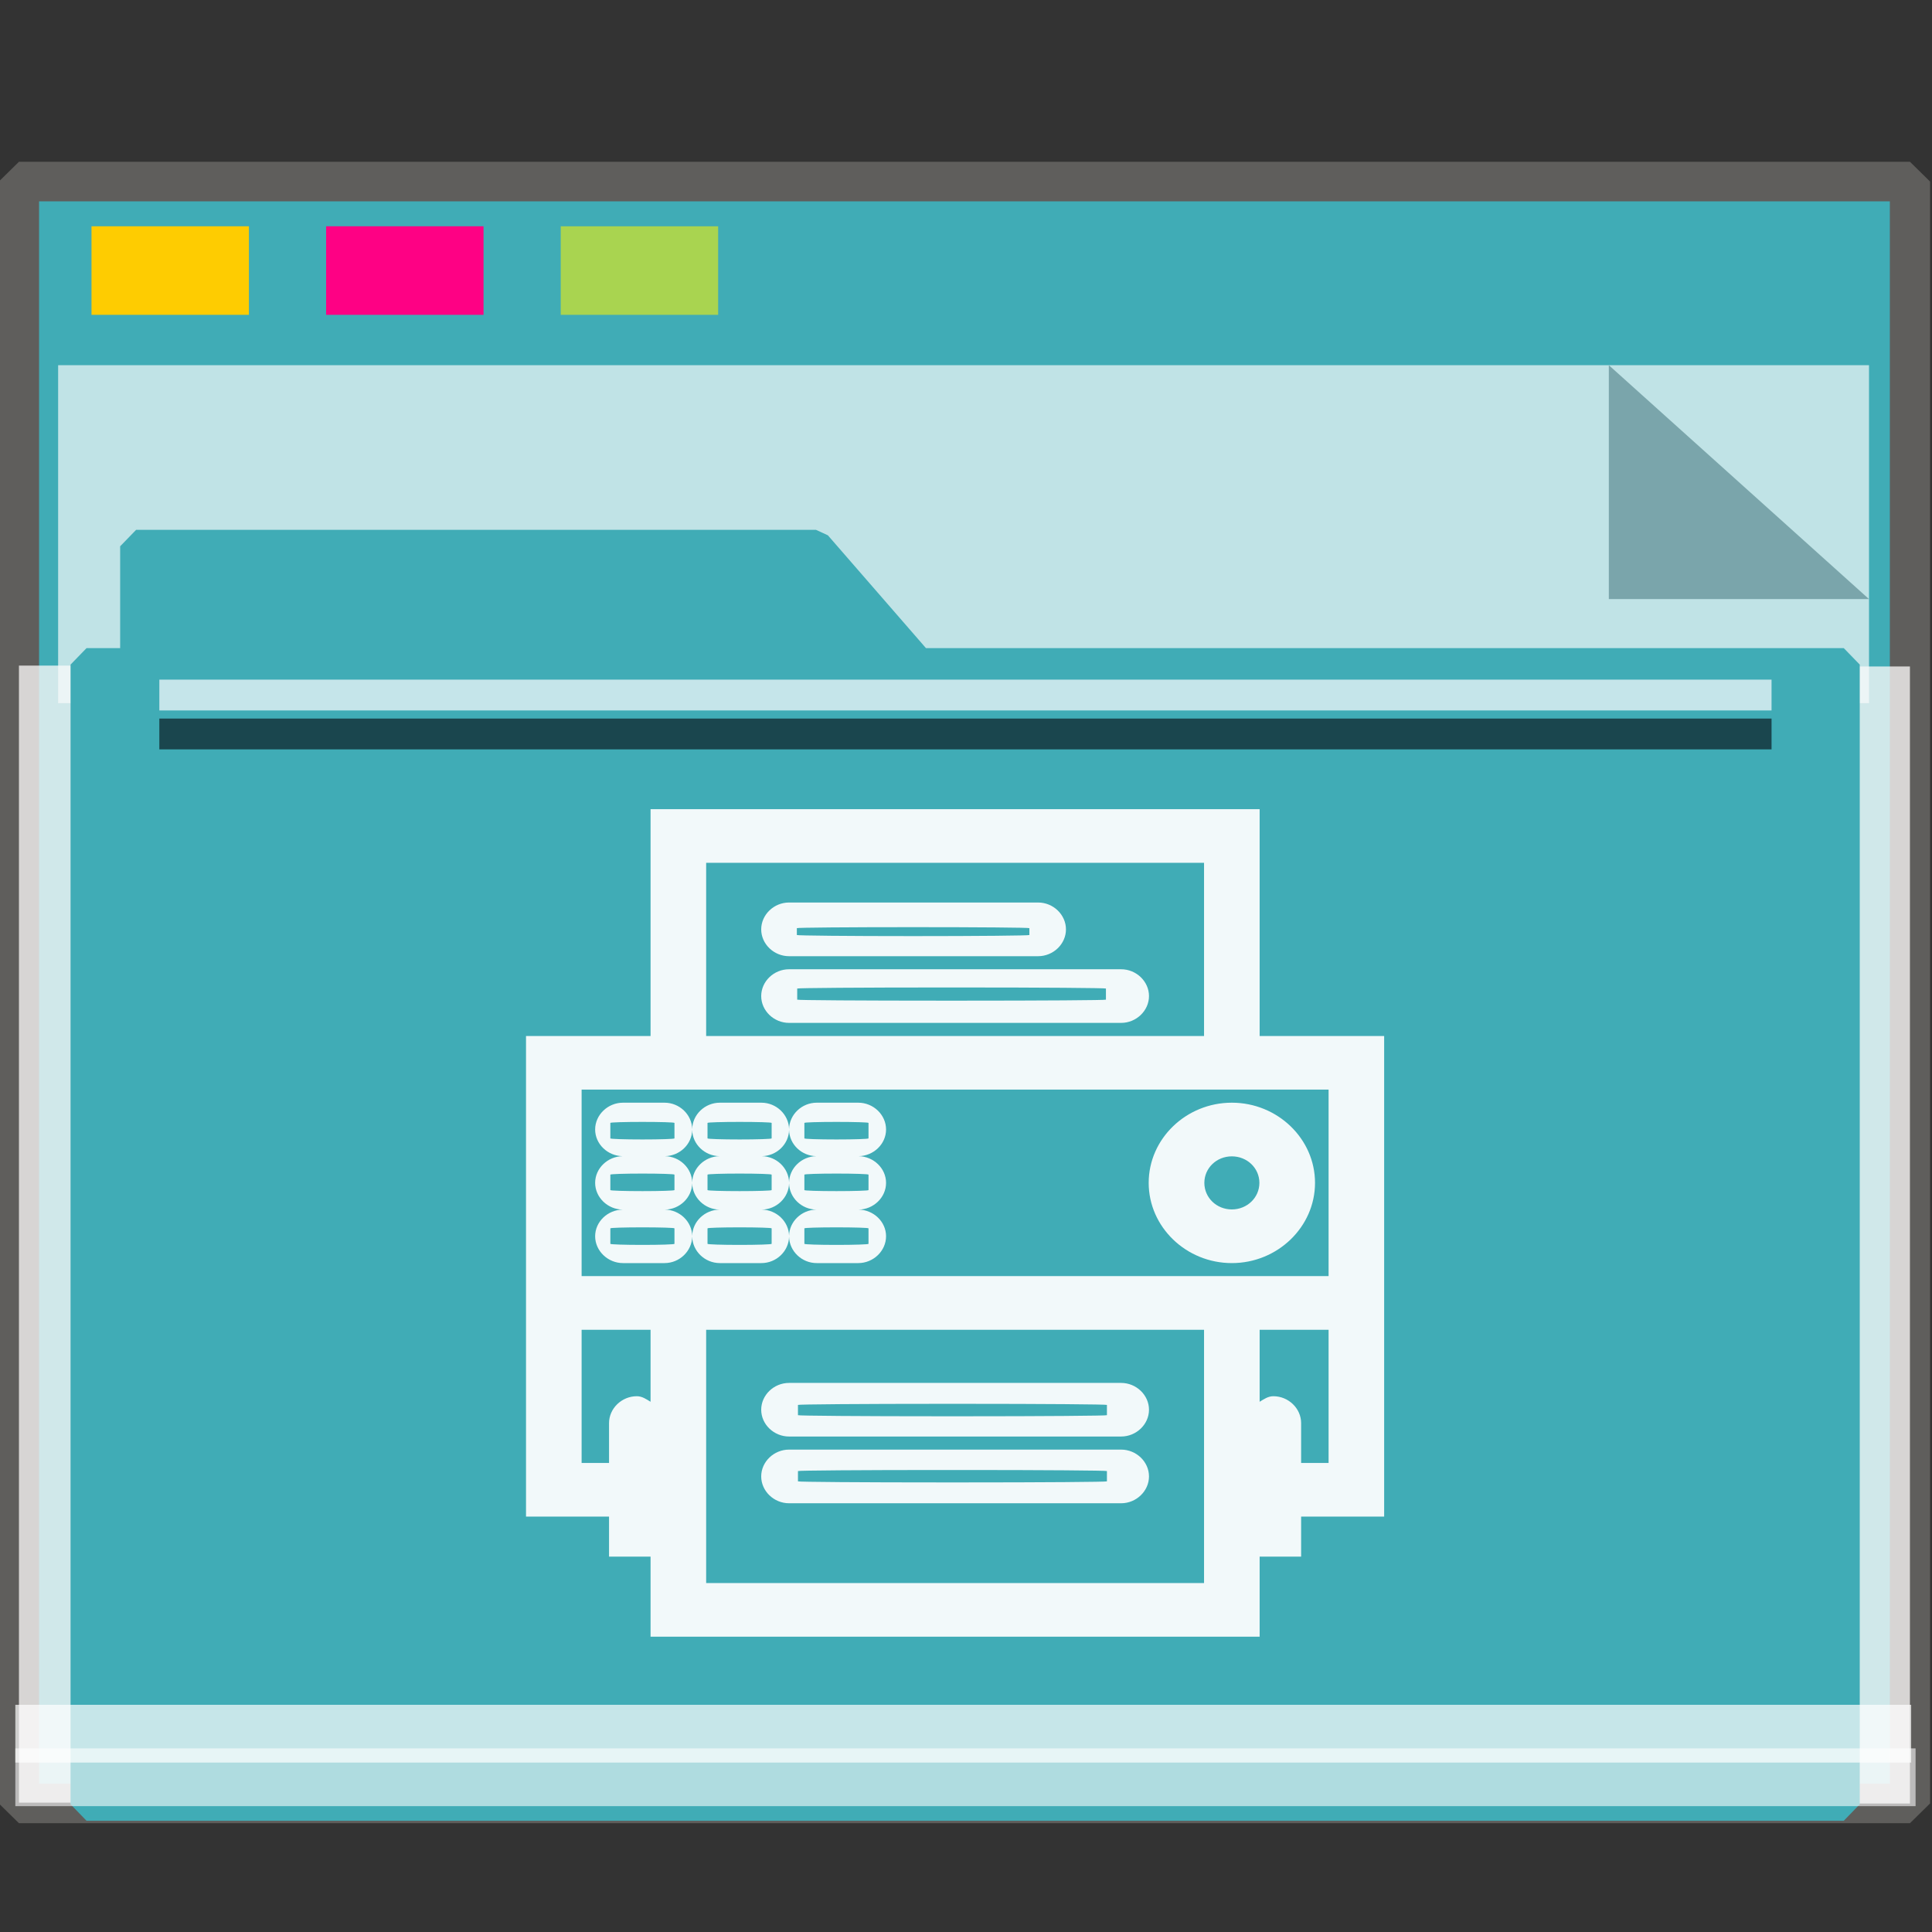 <?xml version="1.0" encoding="UTF-8" standalone="no"?>
<svg
   xmlns:dc="http://purl.org/dc/elements/1.1/"
   xmlns:cc="http://creativecommons.org/ns#"
   xmlns:rdf="http://www.w3.org/1999/02/22-rdf-syntax-ns#"
   xmlns:svg="http://www.w3.org/2000/svg"
   xmlns="http://www.w3.org/2000/svg"
   xmlns:sodipodi="http://sodipodi.sourceforge.net/DTD/sodipodi-0.dtd"
   xmlns:inkscape="http://www.inkscape.org/namespaces/inkscape"
   inkscape:version="1.0beta2 (2b71d25d45, 2019-12-03)"
   sodipodi:docname="folder-print.svg"
   id="SVGRoot"
   version="1.1"
   viewBox="0 0 64 64"
   height="64px"
   width="64px">
  <rect x="0" y="0" width="64" height="64" fill="#333333" stroke="none"/>
  <sodipodi:namedview
     inkscape:document-rotation="0"
     inkscape:snap-global="false"
     inkscape:snap-to-guides="false"
     inkscape:snap-grids="false"
     inkscape:snap-page="true"
     inkscape:snap-object-midpoints="true"
     inkscape:grid-bbox="true"
     inkscape:lockguides="true"
     inkscape:window-maximized="1"
     inkscape:window-y="21"
     inkscape:window-x="0"
     inkscape:window-height="1027"
     inkscape:window-width="1920"
     units="px"
     inkscape:pagecheckerboard="false"
     inkscape:showpageshadow="false"
     showgrid="false"
     inkscape:current-layer="print"
     inkscape:document-units="px"
     inkscape:cy="34.937892"
     inkscape:cx="32"
     inkscape:zoom="29.175434"
     inkscape:pageshadow="2"
     inkscape:pageopacity="0.0"
     borderopacity="1.0"
     bordercolor="#666666"
     pagecolor="#FFFFFF"
     id="base" />
  <defs
     id="defs2" />
  <g
     inkscape:label="Layer 1"
     inkscape:groupmode="layer"
     id="layer1">
    <g
       transform="matrix(0.984,0,0,0.963,-3.199,-18.562)"
       id="g938">
      <g
         transform="matrix(0.995,0,0,1,0.645,-1.038)"
         id="g1521">
        <g
           id="g852">
          <rect
             style="opacity:1;fill:#40ACB6;fill-opacity:1;fill-rule:nonzero;stroke:#5f5e5c;stroke-width:1.361;stroke-linecap:square;stroke-linejoin:bevel;stroke-miterlimit:4;stroke-dasharray:none;stroke-opacity:1;paint-order:markers stroke fill"
             id="rect817"
             width="63.981"
             height="55.79"
             x="3.26"
             y="26.559" />
          <rect
             y="-67.24"
             x="43.239"
             height="1.928"
             width="39.113"
             id="rect1500"
             style="opacity:1;fill:#fefbfb;fill-opacity:0.755;fill-rule:nonzero;stroke:none;stroke-width:0.069;stroke-linecap:square;stroke-linejoin:bevel;stroke-miterlimit:4;stroke-dasharray:none;stroke-opacity:0.796;paint-order:markers stroke fill"
             transform="rotate(90)" />
          <rect
             transform="rotate(90)"
             style="opacity:1;fill:#fefbfb;fill-opacity:0.755;fill-rule:nonzero;stroke:none;stroke-width:0.081;stroke-linecap:square;stroke-linejoin:bevel;stroke-miterlimit:4;stroke-dasharray:none;stroke-opacity:0.796;paint-order:markers stroke fill"
             id="rect1498"
             width="39.113"
             height="2.615"
             x="43.209"
             y="-5.875" />
          <g
             id="g851"
             transform="matrix(0.267,0,0,0.377,-8.229,12.423)"
             style="opacity:0.693">
            <path
               id="rect831"
               d="M 47.996,54.25 H 277.469 V 85.091 H 47.996 Z"
               style="opacity:1;fill:#f8fafa;fill-opacity:1;fill-rule:nonzero;stroke:none;stroke-width:0.67;stroke-linecap:square;stroke-linejoin:bevel;stroke-miterlimit:4;stroke-dasharray:none;stroke-opacity:0.796;paint-order:markers stroke fill"
               inkscape:connector-curvature="0" />
            <path
               sodipodi:nodetypes="cccc"
               inkscape:connector-curvature="0"
               id="path1496"
               d="M 277.469,75.592 244.5,54.25 v 21.342 z"
               style="opacity:1;fill:#93a2a5;fill-opacity:1;fill-rule:nonzero;stroke:none;stroke-width:0.211;stroke-linecap:square;stroke-linejoin:bevel;stroke-miterlimit:4;stroke-dasharray:none;stroke-opacity:0.796;paint-order:markers stroke fill" />
          </g>
          <g
             transform="matrix(0.929,0,0,0.974,2.527,4.016)"
             style="fill:#40ACB6;fill-opacity:1;stroke:#40ACB6;stroke-width:1.162;stroke-miterlimit:4;stroke-dasharray:none;stroke-opacity:1"
             id="g1484">
            <path
               inkscape:connector-curvature="0"
               d="m 5.056,36.026 h 24.762 l 3.746,4.178 H 5.056 Z M 3.25,40.204 h 64 v 40.251 h -64 z"
               style="opacity:1;fill:#40ACB6;fill-opacity:1;fill-rule:nonzero;stroke:#40ACB6;stroke-width:1.162;stroke-linecap:square;stroke-linejoin:bevel;stroke-miterlimit:4;stroke-dasharray:none;stroke-opacity:1;paint-order:markers stroke fill"
               id="rect821"
               sodipodi:nodetypes="cccccccccc" />
          </g>
          <rect
             y="28.097"
             x="5.715"
             height="3.046"
             width="5.326"
             id="rect825"
             style="opacity:1;fill:#ffcc00;fill-opacity:0.993;fill-rule:nonzero;stroke:none;stroke-width:0.477;stroke-linecap:square;stroke-linejoin:bevel;stroke-miterlimit:4;stroke-dasharray:none;stroke-opacity:1;paint-order:markers stroke fill" />
          <rect
             style="opacity:1;fill:#ff0084;fill-opacity:0.993;fill-rule:nonzero;stroke:none;stroke-width:0.477;stroke-linecap:square;stroke-linejoin:bevel;stroke-miterlimit:4;stroke-dasharray:none;stroke-opacity:1;paint-order:markers stroke fill"
             id="rect827"
             width="5.326"
             height="3.046"
             x="13.653"
             y="28.097" />
          <rect
             y="28.097"
             x="21.591"
             height="3.046"
             width="5.326"
             id="rect829"
             style="opacity:1;fill:#aad450;fill-opacity:0.993;fill-rule:nonzero;stroke:none;stroke-width:0.477;stroke-linecap:square;stroke-linejoin:bevel;stroke-miterlimit:4;stroke-dasharray:none;stroke-opacity:1;paint-order:markers stroke fill" />
          <rect
             y="78.957"
             x="3.138"
             height="1.987"
             width="64.144"
             id="rect855"
             style="opacity:0.704;fill:#FFFFFF;fill-opacity:0.997;fill-rule:nonzero;stroke:none;stroke-width:0.09;stroke-linecap:square;stroke-linejoin:bevel;stroke-miterlimit:4;stroke-dasharray:none;stroke-opacity:0.796;paint-order:markers stroke fill" />
          <rect
             style="opacity:0.597;fill:#FFFFFF;fill-opacity:0.969;fill-rule:nonzero;stroke:none;stroke-width:0.09;stroke-linecap:square;stroke-linejoin:bevel;stroke-miterlimit:4;stroke-dasharray:none;stroke-opacity:0.796;paint-order:markers stroke fill"
             id="rect853"
             width="64.293"
             height="1.987"
             x="3.138"
             y="80.456" />
          <rect
             y="43.692"
             x="8.01"
             height="1.06"
             width="54.548"
             id="rect1504"
             style="opacity:0.704;fill:#fcfdff;fill-opacity:1;fill-rule:nonzero;stroke:none;stroke-width:0.061;stroke-linecap:square;stroke-linejoin:bevel;stroke-miterlimit:4;stroke-dasharray:none;stroke-opacity:0.796;paint-order:markers stroke fill" />
          <rect
             style="opacity:0.597;fill:#000207;fill-opacity:1;fill-rule:nonzero;stroke:none;stroke-width:0.061;stroke-linecap:square;stroke-linejoin:bevel;stroke-miterlimit:4;stroke-dasharray:none;stroke-opacity:0.796;paint-order:markers stroke fill"
             id="rect1523"
             width="54.548"
             height="1.06"
             x="8.01"
             y="45.031" />
          <g
             style="fill:none;stroke:#fafafa;stroke-width:1.42;stroke-miterlimit:4;stroke-dasharray:none;stroke-opacity:0.839"
             id="print"
             transform="matrix(0.725,0,0,0.719,-356.296,-383.965)">
            <path
               transform="matrix(1.407,0,0,1.443,494.833,561.945)"
               d="M 21.736 27.059 L 21.736 34.58 L 17.605 34.58 L 17.605 50.514 L 20.359 50.514 L 20.359 51.842 L 21.736 51.842 L 21.736 54.496 L 41.938 54.496 L 41.938 51.842 L 43.314 51.842 L 43.314 50.514 L 46.068 50.514 L 46.068 34.58 L 41.938 34.58 L 41.938 27.059 L 21.736 27.059 z M 23.58 28.838 L 40.094 28.838 L 40.094 34.58 L 23.58 34.58 L 23.58 28.838 z M 26.33 30.154 C 25.826 30.154 25.406 30.559 25.406 31.045 C 25.406 31.53 25.826 31.934 26.33 31.934 L 34.59 31.934 C 35.094 31.934 35.514 31.53 35.514 31.045 C 35.514 30.559 35.094 30.154 34.59 30.154 L 26.33 30.154 z M 30.443 30.971 C 32.579 30.971 34.301 30.985 34.301 31.004 L 34.301 31.232 C 34.301 31.251 32.579 31.268 30.443 31.268 C 28.307 31.268 26.588 31.251 26.588 31.232 L 26.588 31.004 C 26.588 30.985 28.307 30.971 30.443 30.971 z M 26.33 32.367 C 25.826 32.367 25.406 32.77 25.406 33.256 C 25.406 33.741 25.826 34.145 26.33 34.145 L 37.344 34.145 C 37.847 34.145 38.268 33.741 38.268 33.256 C 38.268 32.77 37.847 32.367 37.344 32.367 L 26.33 32.367 z M 31.396 32.971 L 32.043 32.971 C 34.701 32.971 36.84 32.987 36.84 33.006 L 36.84 33.375 C 36.84 33.394 34.701 33.408 32.043 33.408 L 31.396 33.408 C 28.739 33.408 26.6 33.394 26.6 33.375 L 26.6 33.006 C 26.6 32.987 28.739 32.971 31.396 32.971 z M 19.449 36.357 L 22.199 36.357 L 41.475 36.357 L 44.225 36.357 L 44.225 42.541 L 19.449 42.541 L 19.449 36.357 z M 20.822 36.791 C 20.319 36.791 19.898 37.194 19.898 37.68 C 19.898 38.16 20.311 38.557 20.809 38.564 C 20.311 38.572 19.898 38.968 19.898 39.449 C 19.898 39.931 20.314 40.33 20.812 40.336 C 20.314 40.343 19.898 40.737 19.898 41.219 C 19.898 41.704 20.319 42.109 20.822 42.109 L 22.199 42.109 C 22.699 42.109 23.11 41.709 23.117 41.229 C 23.124 41.709 23.535 42.109 24.035 42.109 L 25.412 42.109 C 25.911 42.109 26.322 41.712 26.33 41.232 C 26.338 41.712 26.749 42.109 27.248 42.109 L 28.625 42.109 C 29.129 42.109 29.547 41.704 29.547 41.219 C 29.547 40.737 29.133 40.342 28.635 40.336 C 29.133 40.33 29.547 39.931 29.547 39.449 C 29.547 38.968 29.134 38.572 28.637 38.564 C 29.134 38.557 29.547 38.16 29.547 37.68 C 29.547 37.194 29.129 36.791 28.625 36.791 L 27.248 36.791 C 26.749 36.791 26.338 37.189 26.33 37.668 C 26.322 37.189 25.911 36.791 25.412 36.791 L 24.035 36.791 C 23.535 36.791 23.124 37.189 23.117 37.67 C 23.11 37.19 22.699 36.791 22.199 36.791 L 20.822 36.791 z M 41.016 36.791 C 39.499 36.791 38.258 37.987 38.258 39.449 C 38.258 40.911 39.499 42.109 41.016 42.109 C 42.532 42.109 43.775 40.911 43.775 39.449 C 43.775 37.987 42.532 36.791 41.016 36.791 z M 21.467 37.428 C 22.055 37.428 22.529 37.442 22.529 37.461 L 22.529 37.975 C 22.529 37.994 22.055 38.01 21.467 38.01 C 20.878 38.01 20.402 37.994 20.402 37.975 L 20.402 37.461 C 20.402 37.442 20.878 37.428 21.467 37.428 z M 24.689 37.428 C 25.278 37.428 25.752 37.442 25.752 37.461 L 25.752 37.975 C 25.752 37.994 25.278 38.01 24.689 38.01 C 24.101 38.01 23.625 37.994 23.625 37.975 L 23.625 37.461 C 23.625 37.442 24.101 37.428 24.689 37.428 z M 27.902 37.428 C 28.491 37.428 28.965 37.442 28.965 37.461 L 28.965 37.975 C 28.965 37.994 28.491 38.01 27.902 38.01 C 27.314 38.01 26.838 37.994 26.838 37.975 L 26.838 37.461 C 26.838 37.442 27.314 37.428 27.902 37.428 z M 23.117 37.691 C 23.124 38.167 23.53 38.557 24.023 38.564 C 23.53 38.572 23.124 38.964 23.117 39.439 C 23.11 38.964 22.704 38.572 22.211 38.564 C 22.704 38.557 23.111 38.167 23.117 37.691 z M 26.33 37.693 C 26.338 38.168 26.742 38.557 27.234 38.564 C 26.742 38.572 26.338 38.963 26.33 39.438 C 26.322 38.963 25.918 38.572 25.426 38.564 C 25.918 38.557 26.322 38.168 26.33 37.693 z M 41.016 38.57 C 41.523 38.57 41.93 38.96 41.93 39.449 C 41.93 39.938 41.523 40.33 41.016 40.33 C 40.508 40.33 40.104 39.938 40.104 39.449 C 40.104 38.96 40.508 38.57 41.016 38.57 z M 21.467 39.141 C 22.055 39.141 22.529 39.157 22.529 39.176 L 22.529 39.689 C 22.529 39.708 22.055 39.723 21.467 39.723 C 20.878 39.723 20.402 39.708 20.402 39.689 L 20.402 39.176 C 20.402 39.157 20.878 39.141 21.467 39.141 z M 24.689 39.141 C 25.278 39.141 25.752 39.157 25.752 39.176 L 25.752 39.689 C 25.752 39.708 25.278 39.723 24.689 39.723 C 24.101 39.723 23.625 39.708 23.625 39.689 L 23.625 39.176 C 23.625 39.157 24.101 39.141 24.689 39.141 z M 27.902 39.141 C 28.491 39.141 28.965 39.157 28.965 39.176 L 28.965 39.689 C 28.965 39.708 28.491 39.723 27.902 39.723 C 27.314 39.723 26.838 39.708 26.838 39.689 L 26.838 39.176 C 26.838 39.157 27.314 39.141 27.902 39.141 z M 23.117 39.459 C 23.124 39.936 23.531 40.33 24.025 40.336 C 23.531 40.343 23.124 40.734 23.117 41.211 C 23.11 40.735 22.703 40.342 22.209 40.336 C 22.703 40.33 23.111 39.936 23.117 39.459 z M 26.33 39.463 C 26.338 39.938 26.743 40.33 27.236 40.336 C 26.743 40.343 26.338 40.732 26.33 41.207 C 26.322 40.732 25.915 40.342 25.422 40.336 C 25.915 40.33 26.322 39.938 26.33 39.463 z M 21.467 40.924 C 22.055 40.924 22.529 40.938 22.529 40.957 L 22.529 41.471 C 22.529 41.49 22.055 41.506 21.467 41.506 C 20.878 41.506 20.402 41.49 20.402 41.471 L 20.402 40.957 C 20.402 40.938 20.878 40.924 21.467 40.924 z M 24.689 40.924 C 25.278 40.924 25.752 40.938 25.752 40.957 L 25.752 41.471 C 25.752 41.49 25.278 41.506 24.689 41.506 C 24.101 41.506 23.625 41.49 23.625 41.471 L 23.625 40.957 C 23.625 40.938 24.101 40.924 24.689 40.924 z M 27.902 40.924 C 28.491 40.924 28.965 40.938 28.965 40.957 L 28.965 41.471 C 28.965 41.49 28.491 41.506 27.902 41.506 C 27.314 41.506 26.838 41.49 26.838 41.471 L 26.838 40.957 C 26.838 40.938 27.314 40.924 27.902 40.924 z M 19.449 44.32 L 21.736 44.32 L 21.736 46.707 C 21.595 46.622 21.457 46.523 21.281 46.523 C 20.778 46.523 20.359 46.929 20.359 47.414 L 20.359 48.736 L 19.449 48.736 L 19.449 44.32 z M 23.58 44.32 L 40.094 44.32 L 40.094 51.395 L 40.094 52.717 L 23.58 52.717 L 23.58 51.395 L 23.58 44.32 z M 41.938 44.32 L 44.225 44.32 L 44.225 48.736 L 43.314 48.736 L 43.314 47.414 C 43.314 46.929 42.896 46.523 42.393 46.523 C 42.216 46.523 42.079 46.622 41.938 46.707 L 41.938 44.32 z M 26.33 46.082 C 25.826 46.082 25.406 46.485 25.406 46.971 C 25.406 47.456 25.826 47.859 26.33 47.859 L 37.344 47.859 C 37.847 47.859 38.268 47.456 38.268 46.971 C 38.268 46.485 37.847 46.082 37.344 46.082 L 26.33 46.082 z M 31.422 46.775 L 32.076 46.775 C 34.734 46.775 36.873 46.792 36.873 46.811 L 36.873 47.152 C 36.873 47.171 34.734 47.188 32.076 47.188 L 31.422 47.188 C 28.764 47.188 26.625 47.171 26.625 47.152 L 26.625 46.811 C 26.625 46.792 28.764 46.775 31.422 46.775 z M 26.33 48.293 C 25.826 48.293 25.406 48.696 25.406 49.182 C 25.406 49.667 25.826 50.072 26.33 50.072 L 37.344 50.072 C 37.847 50.072 38.268 49.667 38.268 49.182 C 38.268 48.696 37.847 48.293 37.344 48.293 L 26.33 48.293 z M 31.422 48.969 L 32.076 48.969 C 34.734 48.969 36.873 48.985 36.873 49.004 L 36.873 49.346 C 36.873 49.365 34.734 49.381 32.076 49.381 L 31.422 49.381 C 28.764 49.381 26.625 49.365 26.625 49.346 L 26.625 49.004 C 26.625 48.985 28.764 48.969 31.422 48.969 z "
               style="color:#FFFFFF;font-style:normal;font-variant:normal;font-weight:normal;font-stretch:normal;font-size:medium;line-height:normal;font-family:sans-serif;font-variant-ligatures:normal;font-variant-position:normal;font-variant-caps:normal;font-variant-numeric:normal;font-variant-alternates:normal;font-variant-east-asian:normal;font-feature-settings:normal;font-variation-settings:normal;text-indent:0;text-align:start;text-decoration:none;text-decoration-line:none;text-decoration-style:solid;text-decoration-color:#FFFFFF;letter-spacing:normal;word-spacing:normal;text-transform:none;writing-mode:lr-tb;direction:ltr;text-orientation:mixed;dominant-baseline:auto;baseline-shift:baseline;text-anchor:start;white-space:normal;shape-padding:0;shape-margin:0;inline-size:0;clip-rule:nonzero;display:inline;overflow:visible;visibility:visible;opacity:1;isolation:auto;mix-blend-mode:normal;color-interpolation:sRGB;color-interpolation-filters:linearRGB;solid-color:#FFFFFF;solid-opacity:1;vector-effect:none;fill:#FFFFFF;fill-opacity:0.933;fill-rule:nonzero;stroke:none;stroke-width:0.911;stroke-linecap:butt;stroke-linejoin:miter;stroke-miterlimit:4;stroke-dasharray:none;stroke-dashoffset:0;stroke-opacity:1;color-rendering:auto;image-rendering:auto;shape-rendering:auto;text-rendering:auto;enable-background:accumulate;stop-color:#FFFFFF;stop-opacity:1"
               id="path852" />
          </g>
        </g>
      </g>
    </g>
  </g>
</svg>
